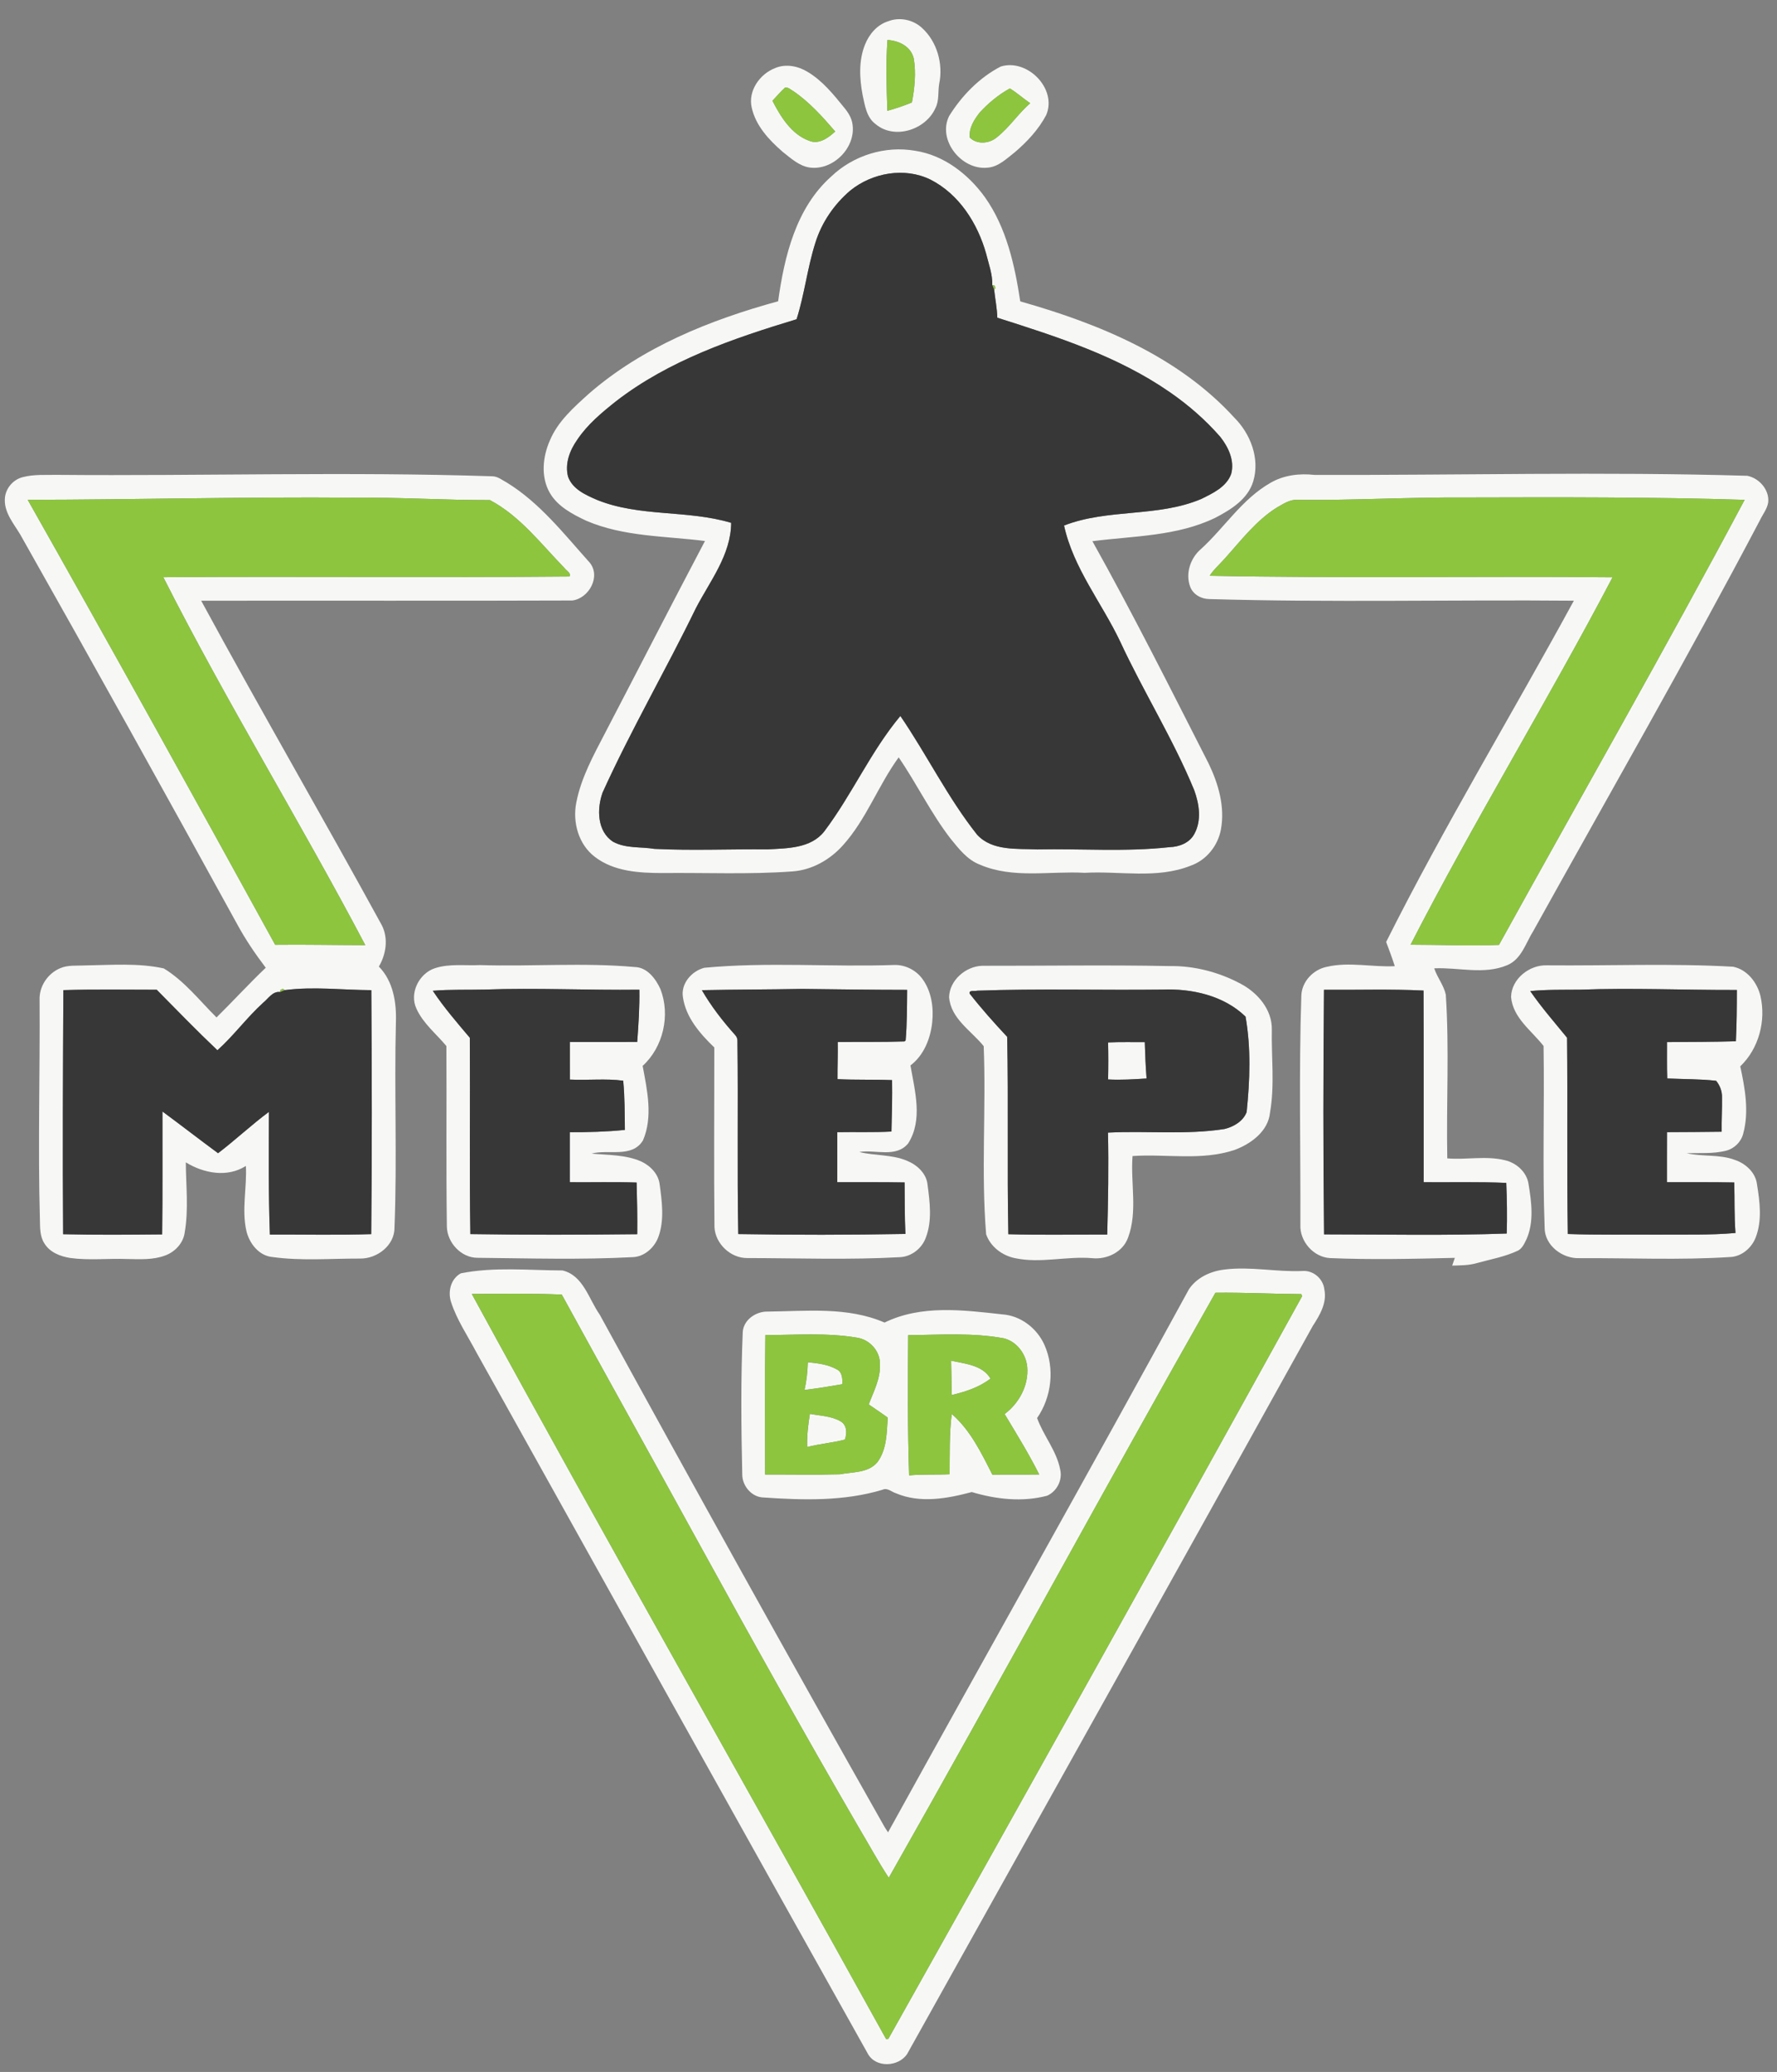 <?xml version="1.0" encoding="UTF-8" ?>
<!DOCTYPE svg PUBLIC "-//W3C//DTD SVG 1.1//EN" "http://www.w3.org/Graphics/SVG/1.1/DTD/svg11.dtd">
<svg width="711pt" height="829pt" viewBox="0 0 711 829" version="1.1" xmlns="http://www.w3.org/2000/svg">
<rect x="0" y="0" width="711" height="829" fill="#808080" stroke="none"/>
<g id="#f7f8f6fd">
<path fill="#f7f8f6" opacity="1.00" d=" M 355.37 8.51 C 359.91 6.73 365.30 7.85 368.87 11.14 C 374.95 16.65 377.44 25.60 375.78 33.55 C 375.23 36.78 375.84 40.24 374.27 43.26 C 370.44 51.90 357.95 56.01 350.40 49.70 C 346.67 46.99 346.07 42.18 345.14 38.00 C 343.89 31.36 343.53 24.24 346.10 17.85 C 347.76 13.67 350.96 9.89 355.37 8.51 M 355.08 16.00 C 354.41 25.44 354.73 34.90 355.04 44.35 C 358.37 43.43 361.66 42.30 364.87 41.00 C 365.94 35.22 366.61 29.23 365.60 23.40 C 364.48 18.55 359.66 16.26 355.08 16.00 Z" />
<path fill="#f7f8f6" opacity="1.00" d=" M 400.39 26.63 C 411.02 23.29 423.09 35.51 418.60 46.03 C 415.54 51.82 410.97 56.71 406.01 60.94 C 402.72 63.48 399.47 66.79 395.09 67.09 C 384.78 68.16 375.02 56.12 379.73 46.47 C 384.78 38.33 391.86 31.04 400.39 26.63 M 392.06 44.95 C 389.81 47.79 387.57 51.25 388.04 55.05 C 390.97 57.98 395.98 57.47 398.98 54.84 C 403.93 50.90 407.42 45.45 412.20 41.29 C 409.42 39.42 406.93 37.13 404.05 35.39 C 399.59 37.84 395.52 41.19 392.06 44.95 Z" />
<path fill="#f7f8f6" opacity="1.00" d=" M 310.19 27.22 C 314.46 25.42 319.37 26.44 323.21 28.80 C 329.11 32.35 333.50 37.79 337.77 43.07 C 339.42 45.05 340.84 47.33 341.13 49.95 C 342.36 59.24 333.23 68.31 323.94 67.03 C 319.72 66.39 316.47 63.35 313.23 60.81 C 307.74 56.06 302.34 50.31 300.76 42.99 C 299.26 36.27 304.04 29.57 310.19 27.22 M 314.17 34.98 C 312.33 36.62 310.76 38.55 309.06 40.33 C 312.39 46.75 316.64 53.74 323.77 56.33 C 327.66 57.93 331.46 55.13 334.18 52.61 C 329.15 46.78 323.95 40.93 317.54 36.55 C 316.47 35.95 315.48 34.91 314.17 34.98 Z" />
<path fill="#f7f8f6" opacity="1.00" d=" M 332.61 70.60 C 341.41 62.19 354.13 58.22 366.14 60.32 C 377.61 62.06 387.41 69.66 394.06 78.88 C 402.71 91.08 406.00 106.05 408.22 120.59 C 439.58 129.47 471.41 142.50 493.83 167.07 C 500.37 173.58 504.16 183.50 501.43 192.59 C 499.29 199.74 492.48 203.92 486.26 207.17 C 470.97 214.59 453.59 214.42 437.08 216.54 C 453.40 245.73 468.37 275.63 483.55 305.42 C 487.49 313.55 490.19 322.81 488.50 331.89 C 487.31 338.37 482.71 344.14 476.44 346.35 C 462.92 351.78 448.12 348.42 434.01 349.22 C 420.06 348.45 405.33 351.67 392.08 345.96 C 387.01 344.03 383.65 339.61 380.34 335.56 C 372.46 325.35 366.85 313.64 359.57 303.03 C 351.38 314.27 346.65 327.80 337.26 338.22 C 332.10 343.98 324.91 348.10 317.11 348.66 C 299.76 349.93 282.35 349.13 264.98 349.31 C 255.74 349.29 245.66 348.72 238.04 342.86 C 231.47 337.91 229.02 328.98 230.59 321.10 C 232.51 311.13 237.52 302.12 242.15 293.19 C 255.48 267.63 268.62 241.96 282.07 216.46 C 266.14 214.43 249.49 214.80 234.50 208.32 C 228.99 205.71 223.13 202.65 219.97 197.18 C 216.30 190.76 217.14 182.72 220.04 176.17 C 223.23 168.57 229.56 163.01 235.53 157.60 C 257.04 138.84 284.11 128.01 311.34 120.54 C 313.83 102.56 318.49 83.16 332.61 70.60 M 340.23 76.22 C 333.77 81.71 328.77 88.99 326.25 97.11 C 323.04 107.14 321.92 117.69 318.72 127.73 C 293.38 135.42 267.62 144.17 246.44 160.58 C 240.73 165.12 235.00 169.87 230.93 176.00 C 227.94 180.25 225.93 185.55 227.30 190.76 C 229.12 195.78 234.38 198.06 238.92 200.03 C 256.02 206.94 275.05 203.93 292.55 209.20 C 292.45 222.09 284.04 232.50 278.39 243.43 C 266.36 268.18 252.49 292.00 241.12 317.07 C 238.76 323.58 238.86 332.69 245.35 336.82 C 250.41 339.55 256.39 338.74 261.90 339.65 C 276.93 340.39 291.98 339.69 307.02 339.85 C 314.89 339.40 324.39 339.52 329.77 332.69 C 340.91 317.94 348.36 300.70 360.25 286.47 C 370.89 302.04 379.21 319.17 390.97 333.99 C 397.05 340.57 406.89 339.47 415.01 339.87 C 432.67 339.51 450.41 340.90 468.01 338.95 C 471.82 338.83 475.94 337.26 477.83 333.74 C 480.86 328.31 479.85 321.71 477.81 316.13 C 469.36 295.63 457.52 276.79 448.20 256.70 C 440.84 241.19 429.45 227.33 425.74 210.27 C 443.36 203.42 463.15 207.05 480.60 199.66 C 485.25 197.37 490.72 194.84 492.61 189.62 C 494.05 184.33 491.49 178.90 488.26 174.81 C 482.32 167.99 475.44 162.01 468.01 156.88 C 447.23 142.47 422.90 134.71 399.04 127.12 C 398.94 123.37 398.18 119.69 397.78 115.97 L 398.30 115.19 L 397.91 114.22 L 397.03 114.08 C 397.16 109.75 395.57 105.59 394.55 101.44 C 391.12 89.32 383.75 77.68 372.27 71.85 C 361.91 66.79 349.04 69.11 340.23 76.22 Z" />
<path fill="#f7f8f6" opacity="1.00" d=" M 8.96 190.95 C 13.52 189.71 18.31 190.09 22.98 190.00 C 81.02 190.49 139.08 188.66 197.11 190.57 C 199.27 190.66 201.01 192.15 202.85 193.12 C 216.05 201.26 225.70 213.69 235.93 225.09 C 240.51 230.64 235.65 239.41 229.00 240.26 C 179.51 240.45 130.00 240.27 80.50 240.36 C 104.12 283.92 129.03 326.77 152.80 370.25 C 155.44 375.47 154.49 381.81 151.59 386.73 C 157.33 392.58 158.68 401.09 158.41 408.97 C 157.71 436.34 158.93 463.74 157.84 491.11 C 157.95 498.29 150.87 503.67 144.06 503.56 C 132.38 503.53 120.64 504.56 109.02 502.95 C 103.63 502.48 99.75 497.51 98.59 492.53 C 96.63 483.95 98.85 475.17 98.38 466.50 C 90.95 471.27 81.48 469.45 74.34 465.07 C 74.40 474.39 75.50 483.80 73.91 493.06 C 73.38 497.32 70.07 500.88 66.11 502.32 C 61.28 504.16 56.00 503.83 50.93 503.74 C 43.33 503.45 35.69 504.36 28.13 503.33 C 24.14 502.71 19.89 501.08 17.73 497.44 C 15.92 494.63 16.04 491.19 15.97 488.00 C 15.14 458.69 16.04 429.37 15.84 400.06 C 15.63 394.67 19.12 389.47 24.05 387.41 C 27.17 386.03 30.65 386.47 33.96 386.28 C 44.48 386.14 55.18 385.21 65.54 387.48 C 73.81 392.52 79.84 400.34 86.63 407.09 C 93.28 400.54 99.57 393.64 106.33 387.20 C 102.18 381.72 98.29 376.02 95.01 369.98 C 66.33 317.79 37.42 265.72 8.11 213.88 C 5.53 209.55 1.82 205.32 1.93 199.98 C 1.94 195.82 4.96 192.01 8.96 190.95 M 11.08 199.97 C 44.50 259.09 77.42 318.49 110.10 378.02 C 122.12 377.88 134.14 378.14 146.16 378.16 C 120.08 328.61 90.62 280.91 65.35 230.95 C 119.50 230.58 173.67 231.16 227.82 230.67 C 228.74 229.31 226.43 228.24 225.79 227.20 C 216.45 217.61 208.07 206.45 196.01 200.09 C 177.66 200.11 159.32 198.93 140.96 199.11 C 97.67 198.75 54.37 199.92 11.08 199.97 M 25.35 396.16 C 25.18 428.71 25.02 461.27 25.25 493.82 C 38.46 494.15 51.68 494.02 64.88 493.90 C 65.11 477.51 64.95 461.11 65.00 444.72 C 72.46 450.22 79.78 455.92 87.25 461.41 C 94.20 456.11 100.58 450.07 107.60 444.87 C 107.57 461.23 107.39 477.61 107.98 493.97 C 121.49 493.90 135.02 494.24 148.53 493.79 C 148.87 461.25 148.80 428.71 148.57 396.17 C 137.03 396.12 125.50 394.65 114.00 396.15 L 113.21 395.63 L 112.23 396.03 L 112.08 396.91 C 109.07 396.52 107.32 399.58 105.25 401.24 C 98.74 407.15 93.51 414.38 86.99 420.22 C 78.69 412.36 70.73 404.13 62.70 396.00 C 50.25 396.01 37.79 395.77 25.35 396.16 Z" />
<path fill="#f7f8f6" opacity="1.00" d=" M 508.27 193.23 C 513.61 190.08 519.95 189.34 526.02 190.02 C 583.73 190.18 641.46 188.66 699.15 190.37 C 703.92 191.35 708.00 195.99 707.48 201.00 C 707.07 203.66 705.28 205.81 704.15 208.19 C 675.02 263.54 643.86 317.78 613.51 372.47 C 610.46 377.29 608.83 383.71 603.11 386.15 C 593.81 390.12 583.56 386.98 573.85 387.44 C 575.04 391.08 577.65 394.18 578.48 397.93 C 579.93 419.75 578.65 441.63 579.08 463.48 C 586.72 464.13 594.52 462.35 602.06 464.20 C 606.71 465.23 610.94 468.97 611.60 473.83 C 612.79 481.04 613.81 488.83 610.81 495.74 C 609.89 497.56 609.02 499.77 606.97 500.56 C 601.85 502.91 596.27 503.89 590.87 505.38 C 587.68 506.33 584.32 506.27 581.04 506.38 C 581.31 505.60 581.83 504.05 582.10 503.28 C 565.45 503.68 548.78 504.08 532.14 503.37 C 525.51 502.99 520.02 496.65 520.30 490.07 C 520.41 459.45 519.67 428.83 520.69 398.22 C 520.95 392.66 525.46 387.94 530.82 386.85 C 539.79 384.73 548.99 387.03 558.07 386.58 C 557.04 383.30 555.82 380.09 554.62 376.88 C 577.90 330.42 604.90 285.97 629.72 240.34 C 581.11 239.92 532.48 241.11 483.89 239.69 C 480.67 239.68 477.38 237.89 476.22 234.78 C 474.19 229.48 476.33 223.19 480.59 219.62 C 489.99 211.02 497.00 199.66 508.27 193.23 M 518.98 199.99 C 516.00 199.84 513.46 201.63 510.98 203.01 C 502.69 208.16 496.70 216.07 490.26 223.24 C 488.19 225.63 485.73 227.70 484.00 230.37 C 537.72 231.45 591.46 230.48 645.20 230.98 C 619.22 280.51 589.93 328.23 564.39 377.98 C 576.18 377.98 587.98 378.52 599.76 378.06 C 632.54 318.71 666.21 259.85 698.06 199.98 C 661.05 198.84 624.02 198.94 586.99 199.04 C 564.31 198.87 541.66 200.24 518.98 199.99 M 529.74 396.02 C 529.44 428.64 529.39 461.27 529.77 493.89 C 554.13 493.90 578.51 494.42 602.86 493.55 C 603.07 486.80 602.96 480.04 602.68 473.29 C 591.67 472.78 580.64 473.09 569.63 473.00 C 569.58 447.44 569.70 421.89 569.57 396.33 C 556.31 395.67 543.02 396.13 529.74 396.02 Z" />
<path fill="#f7f8f6" opacity="1.00" d=" M 174.08 387.37 C 179.88 385.50 186.07 386.43 192.05 386.14 C 212.69 386.79 233.37 385.07 253.97 386.92 C 258.93 387.01 262.38 391.62 264.25 395.76 C 268.28 406.13 265.39 418.95 257.13 426.47 C 258.94 436.20 261.33 446.82 257.26 456.29 C 252.87 463.46 243.40 459.73 236.67 461.57 C 243.31 462.19 250.28 461.96 256.51 464.70 C 260.19 466.40 263.48 469.74 263.94 473.92 C 264.86 480.72 265.84 487.90 263.56 494.54 C 262.06 499.01 257.94 502.86 253.07 503.00 C 232.41 504.08 211.72 503.46 191.04 503.26 C 184.53 503.25 178.99 497.26 178.80 490.88 C 178.46 466.77 178.75 442.66 178.61 418.54 C 174.55 413.63 169.30 409.51 166.63 403.59 C 163.68 397.38 167.69 389.41 174.08 387.37 M 173.17 396.42 C 177.59 403.07 182.83 409.12 187.98 415.22 C 188.15 441.40 187.79 467.59 188.19 493.77 C 210.45 494.14 232.71 494.06 254.97 493.82 C 255.06 486.93 254.90 480.03 254.72 473.14 C 245.81 472.83 236.89 473.08 227.98 473.00 C 227.97 466.34 227.96 459.67 227.98 453.01 C 235.34 453.04 242.70 452.83 250.02 452.09 C 249.95 445.53 249.98 438.94 249.36 432.40 C 242.46 431.45 235.09 432.30 228.01 431.94 C 227.99 426.92 228.00 421.91 228.00 416.91 C 236.99 416.90 245.97 416.90 254.96 416.90 C 255.48 409.94 255.93 402.97 255.82 395.99 C 235.20 396.24 214.57 395.20 193.95 395.93 C 187.03 396.10 180.08 395.83 173.17 396.42 Z" />
<path fill="#f7f8f6" opacity="1.00" d=" M 281.81 387.22 C 307.15 384.82 332.63 386.98 358.03 386.09 C 362.41 386.04 366.70 388.29 369.21 391.87 C 372.71 396.79 373.60 403.13 372.99 409.02 C 372.30 415.54 369.65 422.23 364.29 426.29 C 366.02 436.47 369.36 448.09 363.35 457.51 C 358.53 463.37 350.21 459.87 343.81 460.92 C 350.08 462.49 356.83 461.86 362.89 464.43 C 366.90 466.05 370.68 469.48 371.12 474.00 C 372.04 480.98 373.02 488.41 370.44 495.16 C 368.88 499.52 364.66 502.83 360.00 503.01 C 339.69 504.13 319.36 503.39 299.04 503.36 C 292.35 503.45 286.23 497.68 285.87 491.02 C 285.61 467.05 285.82 443.07 285.80 419.10 C 280.12 413.62 274.42 407.12 273.26 399.03 C 272.33 393.55 276.73 388.54 281.81 387.22 M 280.83 396.18 C 284.54 402.59 289.10 408.48 294.03 413.99 C 294.82 414.80 295.16 415.78 295.06 416.94 C 295.39 442.54 294.90 468.15 295.39 493.76 C 317.68 494.15 339.99 494.13 362.28 493.71 C 361.92 486.84 362.04 479.97 361.94 473.10 C 352.96 472.92 343.98 473.04 334.99 473.00 C 334.99 466.33 335.00 459.66 335.00 453.00 C 342.22 452.87 349.46 453.14 356.68 452.75 C 356.87 445.89 357.04 439.03 356.93 432.16 C 349.66 431.87 342.37 432.14 335.10 431.77 C 335.07 426.82 335.28 421.88 335.19 416.94 C 344.08 416.82 352.99 417.01 361.88 416.69 L 362.36 416.29 C 362.93 409.57 362.90 402.79 362.96 396.05 C 348.95 396.04 334.95 395.84 320.95 395.67 C 307.58 395.93 294.20 395.89 280.83 396.18 Z" />
<path fill="#f7f8f6" opacity="1.00" d=" M 379.74 398.91 C 379.96 392.19 386.38 386.64 392.96 386.42 C 417.97 386.47 443.00 386.03 468.01 386.54 C 477.86 386.38 487.74 388.97 496.42 393.62 C 503.19 397.19 509.01 403.92 508.88 411.95 C 508.66 422.98 510.07 434.11 508.16 445.07 C 507.48 452.59 500.56 457.65 494.00 460.09 C 480.81 464.52 466.74 461.63 453.15 462.54 C 452.29 473.38 455.26 484.71 451.35 495.18 C 449.29 500.94 442.93 504.02 437.05 503.41 C 426.75 502.53 416.36 505.58 406.13 503.40 C 401.03 502.38 396.30 498.85 394.57 493.85 C 392.51 468.81 394.60 443.63 393.59 418.57 C 388.60 412.38 380.40 407.60 379.74 398.91 M 387.97 397.55 C 392.67 403.56 397.77 409.28 402.98 414.85 C 403.54 441.17 402.91 467.50 403.45 493.82 C 416.63 494.22 429.83 493.91 443.02 493.97 C 443.38 480.37 443.62 466.77 443.32 453.17 C 458.84 452.38 474.49 454.13 489.91 451.73 C 493.59 450.85 497.39 448.64 498.80 444.96 C 500.10 432.29 500.58 419.32 498.36 406.76 C 489.66 398.30 476.84 395.47 465.02 395.94 C 440.34 396.24 415.64 395.49 390.97 396.38 C 390.14 396.69 387.54 396.01 387.97 397.55 Z" />
<path fill="#f7f8f6" opacity="1.00" d=" M 604.60 398.90 C 604.73 391.68 611.94 385.98 618.94 386.24 C 643.78 386.47 668.64 385.39 693.45 386.80 C 699.06 387.93 703.07 393.09 704.37 398.47 C 706.68 408.38 703.73 419.57 696.30 426.65 C 698.19 435.45 699.90 444.75 697.47 453.62 C 696.61 456.96 693.87 459.60 690.53 460.43 C 685.40 461.70 680.05 461.26 674.82 461.41 C 681.17 462.88 687.92 461.76 694.11 464.08 C 698.48 465.54 702.48 469.18 703.01 473.95 C 704.12 480.84 705.07 488.21 702.55 494.92 C 700.95 499.27 696.83 502.85 692.07 502.96 C 672.07 504.23 652.02 503.30 632.00 503.40 C 625.15 503.70 617.93 498.29 618.03 491.08 C 617.13 466.90 617.98 442.70 617.60 418.51 C 612.82 412.36 605.32 407.28 604.60 398.90 M 612.26 396.54 C 616.75 403.08 622.00 409.06 627.00 415.21 C 627.27 441.38 626.89 467.56 627.30 493.73 C 639.19 494.18 651.09 493.91 662.99 494.00 C 673.45 493.89 683.95 494.26 694.39 493.33 C 693.87 486.60 694.08 479.85 693.90 473.11 C 684.93 472.92 675.95 473.03 666.98 473.00 C 666.95 466.33 667.00 459.66 667.00 452.99 C 674.28 452.95 681.57 452.93 688.85 452.82 C 688.77 448.19 689.08 443.57 689.00 438.95 C 689.04 436.58 688.14 434.25 686.64 432.43 C 680.17 431.70 673.60 431.81 667.09 431.50 C 666.91 426.65 667.03 421.80 667.00 416.95 C 676.18 416.89 685.37 416.91 694.55 416.62 C 694.89 409.78 694.93 402.93 694.94 396.09 C 673.99 396.16 653.03 395.20 632.08 395.98 C 625.47 396.03 618.85 395.90 612.26 396.54 Z" />
<path fill="#f7f8f6" opacity="1.00" d=" M 443.36 417.10 C 448.25 416.85 453.15 417.01 458.04 416.97 C 458.19 421.82 458.38 426.67 458.76 431.51 C 453.63 431.84 448.49 432.17 443.36 431.89 C 443.48 426.96 443.48 422.03 443.36 417.10 Z" />
<path fill="#f7f8f6" opacity="1.00" d=" M 184.39 509.47 C 197.78 506.80 211.53 508.28 225.07 508.32 C 233.39 510.30 235.58 519.80 239.96 526.01 C 277.54 594.64 315.51 663.06 354.03 731.17 C 354.44 731.82 354.87 732.48 355.32 733.13 C 395.35 660.63 436.06 588.48 475.74 515.79 C 478.92 511.08 484.47 508.58 489.99 507.95 C 500.33 506.64 510.68 508.99 521.05 508.54 C 525.39 508.15 529.40 511.58 529.88 515.87 C 531.01 521.29 528.07 526.19 525.26 530.52 C 471.38 627.73 417.12 724.75 362.97 821.80 C 359.51 827.05 350.33 827.48 347.21 821.67 C 294.88 728.20 242.73 634.64 190.60 541.07 C 187.12 534.46 182.82 528.18 180.50 521.03 C 179.08 516.87 180.35 511.64 184.39 509.47 M 486.30 517.24 C 442.17 594.94 399.71 673.58 355.61 751.31 C 351.35 744.86 347.69 738.03 343.73 731.40 C 321.45 693.05 299.88 654.28 278.51 615.42 C 260.68 582.89 242.59 550.50 224.77 517.96 C 212.78 517.48 200.77 517.58 188.77 517.72 C 243.20 617.55 299.53 716.33 354.54 815.84 C 354.77 815.82 355.21 815.79 355.44 815.77 C 410.90 716.91 466.18 617.92 520.97 518.67 C 520.91 518.45 520.77 518.01 520.71 517.78 C 509.24 517.71 497.77 517.09 486.30 517.24 Z" />
<path fill="#f7f8f6" opacity="1.00" d=" M 353.92 529.17 C 368.57 522.00 385.36 524.15 400.98 525.89 C 408.36 526.36 414.96 531.47 417.91 538.15 C 422.08 547.51 420.78 558.98 414.96 567.37 C 417.51 574.50 422.81 580.50 424.21 588.07 C 425.18 592.23 422.82 596.77 418.93 598.46 C 409.03 601.08 398.52 599.89 388.82 596.98 C 379.01 599.60 368.18 601.60 358.47 597.46 C 356.71 596.91 355.04 595.14 353.10 596.06 C 337.71 600.71 321.40 600.25 305.55 599.16 C 300.83 599.08 297.05 594.64 296.99 590.07 C 296.56 571.01 296.37 551.93 297.19 532.88 C 297.53 528.06 302.48 524.69 307.07 524.78 C 322.72 524.62 339.14 522.76 353.92 529.17 M 306.23 534.17 C 305.97 552.77 306.16 571.37 306.13 589.98 C 316.10 589.94 326.08 590.16 336.04 589.89 C 341.15 588.90 347.37 589.43 351.05 585.05 C 354.83 579.98 354.82 573.23 355.18 567.18 C 352.66 565.41 350.15 563.64 347.59 561.93 C 349.51 556.78 352.31 551.69 352.06 546.04 C 352.33 540.80 348.10 536.04 343.02 535.23 C 330.87 533.16 318.49 534.15 306.23 534.17 M 363.37 534.19 C 363.22 552.90 363.13 571.62 363.74 590.32 C 369.13 589.81 374.55 590.13 379.95 589.87 C 380.05 581.82 379.80 573.75 380.80 565.74 C 388.29 572.23 392.65 581.35 397.06 590.03 C 403.31 589.95 409.56 590.05 415.81 589.96 C 411.64 581.65 406.75 573.73 401.96 565.77 C 407.75 561.47 411.65 554.26 411.01 546.95 C 410.53 541.74 406.83 536.76 401.64 535.47 C 389.03 533.13 376.13 534.11 363.37 534.19 Z" />
<path fill="#f7f8f6" opacity="1.00" d=" M 323.22 545.05 C 327.26 545.42 331.52 545.98 335.08 548.04 C 337.10 549.27 337.03 551.74 337.08 553.82 C 332.03 554.67 326.98 555.53 321.90 556.12 C 322.73 552.48 323.12 548.77 323.22 545.05 Z" />
<path fill="#f7f8f6" opacity="1.00" d=" M 380.55 544.42 C 386.09 545.67 393.12 546.16 396.31 551.59 C 391.78 555.09 386.26 556.88 380.76 558.16 C 380.71 553.58 380.68 549.00 380.55 544.42 Z" />
<path fill="#f7f8f6" opacity="1.00" d=" M 324.05 565.70 C 328.16 566.48 332.63 566.54 336.33 568.69 C 338.91 570.19 338.95 573.49 338.03 576.00 C 333.07 577.31 327.92 577.67 322.96 578.98 C 322.83 574.52 323.32 570.09 324.05 565.70 Z" />
</g>
<g id="#8dc53fff">
<path fill="#8dc53f" opacity="1.00" d=" M 355.08 16.00 C 359.66 16.26 364.48 18.55 365.60 23.40 C 366.61 29.23 365.94 35.22 364.87 41.00 C 361.66 42.30 358.37 43.43 355.04 44.35 C 354.73 34.90 354.41 25.44 355.08 16.00 Z" />
<path fill="#8dc53f" opacity="1.00" d=" M 314.17 34.98 C 315.48 34.91 316.47 35.95 317.54 36.55 C 323.95 40.93 329.15 46.78 334.18 52.61 C 331.46 55.13 327.66 57.93 323.77 56.33 C 316.64 53.74 312.39 46.75 309.06 40.33 C 310.76 38.55 312.33 36.62 314.17 34.98 Z" />
<path fill="#8dc53f" opacity="1.00" d=" M 392.06 44.95 C 395.52 41.19 399.59 37.84 404.05 35.39 C 406.93 37.13 409.42 39.42 412.20 41.29 C 407.42 45.45 403.93 50.90 398.98 54.84 C 395.98 57.47 390.97 57.98 388.04 55.05 C 387.57 51.25 389.81 47.79 392.06 44.95 Z" />
<path fill="#8dc53f" opacity="1.00" d=" M 397.03 114.08 L 397.91 114.22 L 398.30 115.19 L 397.78 115.97 C 397.59 115.50 397.22 114.55 397.03 114.08 Z" />
<path fill="#8dc53f" opacity="1.00" d=" M 11.08 199.97 C 54.37 199.92 97.67 198.75 140.96 199.11 C 159.32 198.93 177.66 200.11 196.01 200.09 C 208.07 206.45 216.45 217.61 225.79 227.20 C 226.43 228.24 228.74 229.31 227.82 230.67 C 173.67 231.16 119.50 230.58 65.35 230.95 C 90.62 280.91 120.08 328.61 146.16 378.16 C 134.14 378.14 122.12 377.88 110.10 378.02 C 77.42 318.49 44.50 259.09 11.08 199.97 Z" />
<path fill="#8dc53f" opacity="1.00" d=" M 518.98 199.99 C 541.66 200.24 564.31 198.87 586.99 199.04 C 624.02 198.94 661.05 198.84 698.06 199.98 C 666.21 259.85 632.54 318.71 599.76 378.06 C 587.98 378.52 576.18 377.98 564.39 377.98 C 589.93 328.23 619.22 280.51 645.20 230.98 C 591.46 230.48 537.72 231.45 484.00 230.37 C 485.73 227.70 488.19 225.63 490.26 223.24 C 496.70 216.07 502.69 208.16 510.98 203.01 C 513.46 201.63 516.00 199.84 518.98 199.99 Z" />
<path fill="#8dc53f" opacity="1.00" d=" M 112.23 396.03 L 113.21 395.63 L 114.00 396.15 C 113.52 396.34 112.56 396.72 112.08 396.91 L 112.23 396.03 Z" />
<path fill="#8dc53f" opacity="1.00" d=" M 486.30 517.24 C 497.77 517.09 509.24 517.71 520.71 517.78 C 520.77 518.01 520.91 518.45 520.97 518.67 C 466.18 617.92 410.90 716.91 355.44 815.77 C 355.21 815.79 354.77 815.82 354.54 815.84 C 299.53 716.33 243.20 617.55 188.77 517.72 C 200.77 517.58 212.78 517.48 224.77 517.96 C 242.59 550.50 260.68 582.89 278.51 615.42 C 299.88 654.28 321.45 693.05 343.73 731.40 C 347.69 738.03 351.35 744.86 355.61 751.31 C 399.71 673.58 442.17 594.94 486.30 517.24 Z" />
<path fill="#8dc53f" opacity="1.00" d=" M 306.23 534.17 C 318.49 534.15 330.87 533.16 343.02 535.23 C 348.10 536.04 352.33 540.80 352.06 546.04 C 352.31 551.69 349.51 556.78 347.59 561.93 C 350.15 563.64 352.66 565.41 355.18 567.18 C 354.82 573.23 354.83 579.98 351.05 585.05 C 347.37 589.43 341.15 588.90 336.04 589.89 C 326.08 590.16 316.10 589.94 306.13 589.98 C 306.16 571.37 305.97 552.77 306.23 534.17 M 323.22 545.05 C 323.12 548.77 322.73 552.48 321.90 556.12 C 326.98 555.53 332.03 554.67 337.08 553.82 C 337.03 551.74 337.10 549.27 335.08 548.04 C 331.52 545.98 327.26 545.42 323.22 545.05 M 324.05 565.70 C 323.32 570.09 322.83 574.52 322.96 578.98 C 327.92 577.67 333.07 577.31 338.03 576.00 C 338.95 573.49 338.91 570.19 336.33 568.69 C 332.63 566.54 328.16 566.48 324.05 565.70 Z" />
<path fill="#8dc53f" opacity="1.00" d=" M 363.37 534.19 C 376.13 534.11 389.03 533.13 401.64 535.47 C 406.83 536.76 410.53 541.74 411.01 546.95 C 411.65 554.26 407.75 561.47 401.96 565.77 C 406.75 573.73 411.64 581.65 415.81 589.96 C 409.56 590.05 403.31 589.95 397.06 590.03 C 392.65 581.35 388.29 572.23 380.80 565.74 C 379.80 573.75 380.05 581.82 379.95 589.87 C 374.55 590.13 369.13 589.81 363.74 590.32 C 363.13 571.62 363.22 552.90 363.37 534.19 M 380.55 544.42 C 380.68 549.00 380.71 553.58 380.76 558.16 C 386.26 556.88 391.78 555.09 396.31 551.59 C 393.12 546.16 386.09 545.67 380.55 544.42 Z" />
</g>
<g id="#383737ff">
<path fill="#383737" opacity="1.00" d=" M 340.23 76.22 C 349.04 69.11 361.91 66.79 372.27 71.85 C 383.75 77.68 391.12 89.32 394.55 101.44 C 395.57 105.59 397.16 109.75 397.03 114.08 C 397.22 114.55 397.59 115.50 397.78 115.97 C 398.18 119.69 398.94 123.37 399.04 127.12 C 422.90 134.71 447.23 142.47 468.01 156.88 C 475.44 162.01 482.32 167.99 488.26 174.81 C 491.49 178.90 494.05 184.33 492.61 189.62 C 490.72 194.84 485.25 197.37 480.60 199.66 C 463.15 207.05 443.36 203.42 425.74 210.27 C 429.45 227.33 440.84 241.19 448.20 256.70 C 457.52 276.79 469.36 295.63 477.81 316.13 C 479.85 321.71 480.86 328.31 477.83 333.74 C 475.94 337.26 471.82 338.83 468.01 338.95 C 450.41 340.90 432.67 339.51 415.01 339.87 C 406.89 339.47 397.05 340.57 390.97 333.99 C 379.21 319.17 370.89 302.04 360.25 286.47 C 348.36 300.70 340.91 317.94 329.77 332.69 C 324.39 339.52 314.89 339.40 307.02 339.85 C 291.98 339.69 276.93 340.39 261.90 339.65 C 256.39 338.74 250.41 339.55 245.35 336.82 C 238.86 332.69 238.76 323.58 241.12 317.07 C 252.49 292.00 266.36 268.18 278.39 243.43 C 284.04 232.50 292.45 222.09 292.55 209.20 C 275.05 203.93 256.02 206.94 238.92 200.03 C 234.38 198.06 229.12 195.78 227.30 190.76 C 225.93 185.55 227.94 180.25 230.93 176.00 C 235.00 169.87 240.73 165.12 246.44 160.58 C 267.62 144.17 293.38 135.42 318.72 127.73 C 321.92 117.69 323.04 107.14 326.25 97.11 C 328.77 88.99 333.77 81.71 340.23 76.22 Z" />
<path fill="#383737" opacity="1.00" d=" M 25.35 396.16 C 37.79 395.77 50.25 396.01 62.70 396.00 C 70.73 404.13 78.69 412.36 86.99 420.22 C 93.51 414.38 98.74 407.15 105.25 401.24 C 107.32 399.58 109.07 396.52 112.08 396.91 C 112.56 396.72 113.52 396.34 114.00 396.15 C 125.50 394.65 137.03 396.12 148.57 396.17 C 148.80 428.71 148.87 461.25 148.53 493.79 C 135.02 494.24 121.49 493.90 107.98 493.97 C 107.39 477.61 107.57 461.23 107.60 444.87 C 100.58 450.07 94.20 456.11 87.25 461.41 C 79.78 455.92 72.46 450.22 65.00 444.72 C 64.95 461.11 65.11 477.51 64.88 493.90 C 51.68 494.02 38.46 494.15 25.25 493.82 C 25.02 461.27 25.18 428.71 25.35 396.16 Z" />
<path fill="#383737" opacity="1.00" d=" M 173.17 396.42 C 180.08 395.83 187.03 396.10 193.95 395.93 C 214.57 395.20 235.20 396.24 255.82 395.99 C 255.93 402.97 255.48 409.94 254.96 416.90 C 245.97 416.90 236.99 416.90 228.00 416.91 C 228.00 421.91 227.99 426.92 228.01 431.94 C 235.09 432.30 242.46 431.45 249.36 432.40 C 249.98 438.94 249.95 445.53 250.02 452.09 C 242.70 452.83 235.34 453.04 227.98 453.01 C 227.96 459.67 227.97 466.34 227.98 473.00 C 236.89 473.08 245.81 472.83 254.72 473.14 C 254.90 480.03 255.06 486.93 254.97 493.82 C 232.71 494.06 210.45 494.14 188.19 493.77 C 187.79 467.59 188.15 441.40 187.98 415.22 C 182.83 409.12 177.59 403.07 173.17 396.42 Z" />
<path fill="#383737" opacity="1.00" d=" M 280.83 396.18 C 294.20 395.89 307.58 395.93 320.95 395.67 C 334.95 395.84 348.95 396.04 362.96 396.05 C 362.90 402.79 362.93 409.57 362.36 416.29 L 361.88 416.69 C 352.99 417.01 344.08 416.82 335.19 416.94 C 335.28 421.88 335.07 426.82 335.10 431.77 C 342.37 432.14 349.66 431.87 356.93 432.16 C 357.04 439.03 356.87 445.89 356.68 452.75 C 349.46 453.14 342.22 452.87 335.00 453.00 C 335.00 459.66 334.99 466.33 334.99 473.00 C 343.98 473.04 352.96 472.92 361.94 473.10 C 362.04 479.97 361.92 486.84 362.28 493.71 C 339.99 494.13 317.68 494.15 295.39 493.76 C 294.90 468.15 295.39 442.54 295.06 416.94 C 295.16 415.78 294.82 414.80 294.03 413.99 C 289.10 408.48 284.54 402.59 280.83 396.18 Z" />
<path fill="#383737" opacity="1.00" d=" M 387.97 397.55 C 387.54 396.01 390.14 396.69 390.97 396.38 C 415.64 395.49 440.34 396.24 465.02 395.94 C 476.84 395.47 489.66 398.30 498.36 406.76 C 500.58 419.32 500.10 432.29 498.80 444.96 C 497.39 448.64 493.59 450.85 489.91 451.73 C 474.49 454.13 458.84 452.38 443.32 453.17 C 443.62 466.77 443.38 480.37 443.02 493.97 C 429.83 493.91 416.63 494.22 403.45 493.82 C 402.91 467.50 403.54 441.17 402.98 414.85 C 397.77 409.28 392.67 403.56 387.97 397.55 M 443.36 417.10 C 443.48 422.03 443.48 426.96 443.36 431.89 C 448.49 432.17 453.63 431.84 458.76 431.51 C 458.38 426.67 458.19 421.82 458.04 416.97 C 453.15 417.01 448.25 416.85 443.36 417.10 Z" />
<path fill="#383737" opacity="1.00" d=" M 529.74 396.02 C 543.02 396.13 556.31 395.67 569.57 396.33 C 569.70 421.89 569.58 447.44 569.63 473.00 C 580.64 473.09 591.67 472.78 602.68 473.29 C 602.96 480.04 603.07 486.80 602.86 493.55 C 578.51 494.42 554.13 493.90 529.77 493.89 C 529.39 461.27 529.44 428.64 529.74 396.02 Z" />
<path fill="#383737" opacity="1.00" d=" M 612.26 396.54 C 618.85 395.90 625.47 396.03 632.08 395.98 C 653.03 395.20 673.99 396.16 694.94 396.09 C 694.93 402.93 694.89 409.78 694.55 416.62 C 685.37 416.91 676.18 416.89 667.00 416.95 C 667.03 421.80 666.91 426.65 667.09 431.50 C 673.60 431.81 680.17 431.70 686.64 432.43 C 688.14 434.25 689.04 436.58 689.00 438.95 C 689.08 443.57 688.77 448.19 688.85 452.82 C 681.57 452.93 674.28 452.95 667.00 452.99 C 667.00 459.66 666.95 466.33 666.98 473.00 C 675.95 473.03 684.93 472.92 693.90 473.11 C 694.08 479.85 693.87 486.60 694.39 493.33 C 683.95 494.26 673.45 493.89 662.99 494.00 C 651.09 493.91 639.19 494.18 627.30 493.73 C 626.89 467.56 627.27 441.38 627.00 415.21 C 622.00 409.06 616.75 403.08 612.26 396.54 Z" />
</g>
</svg>
